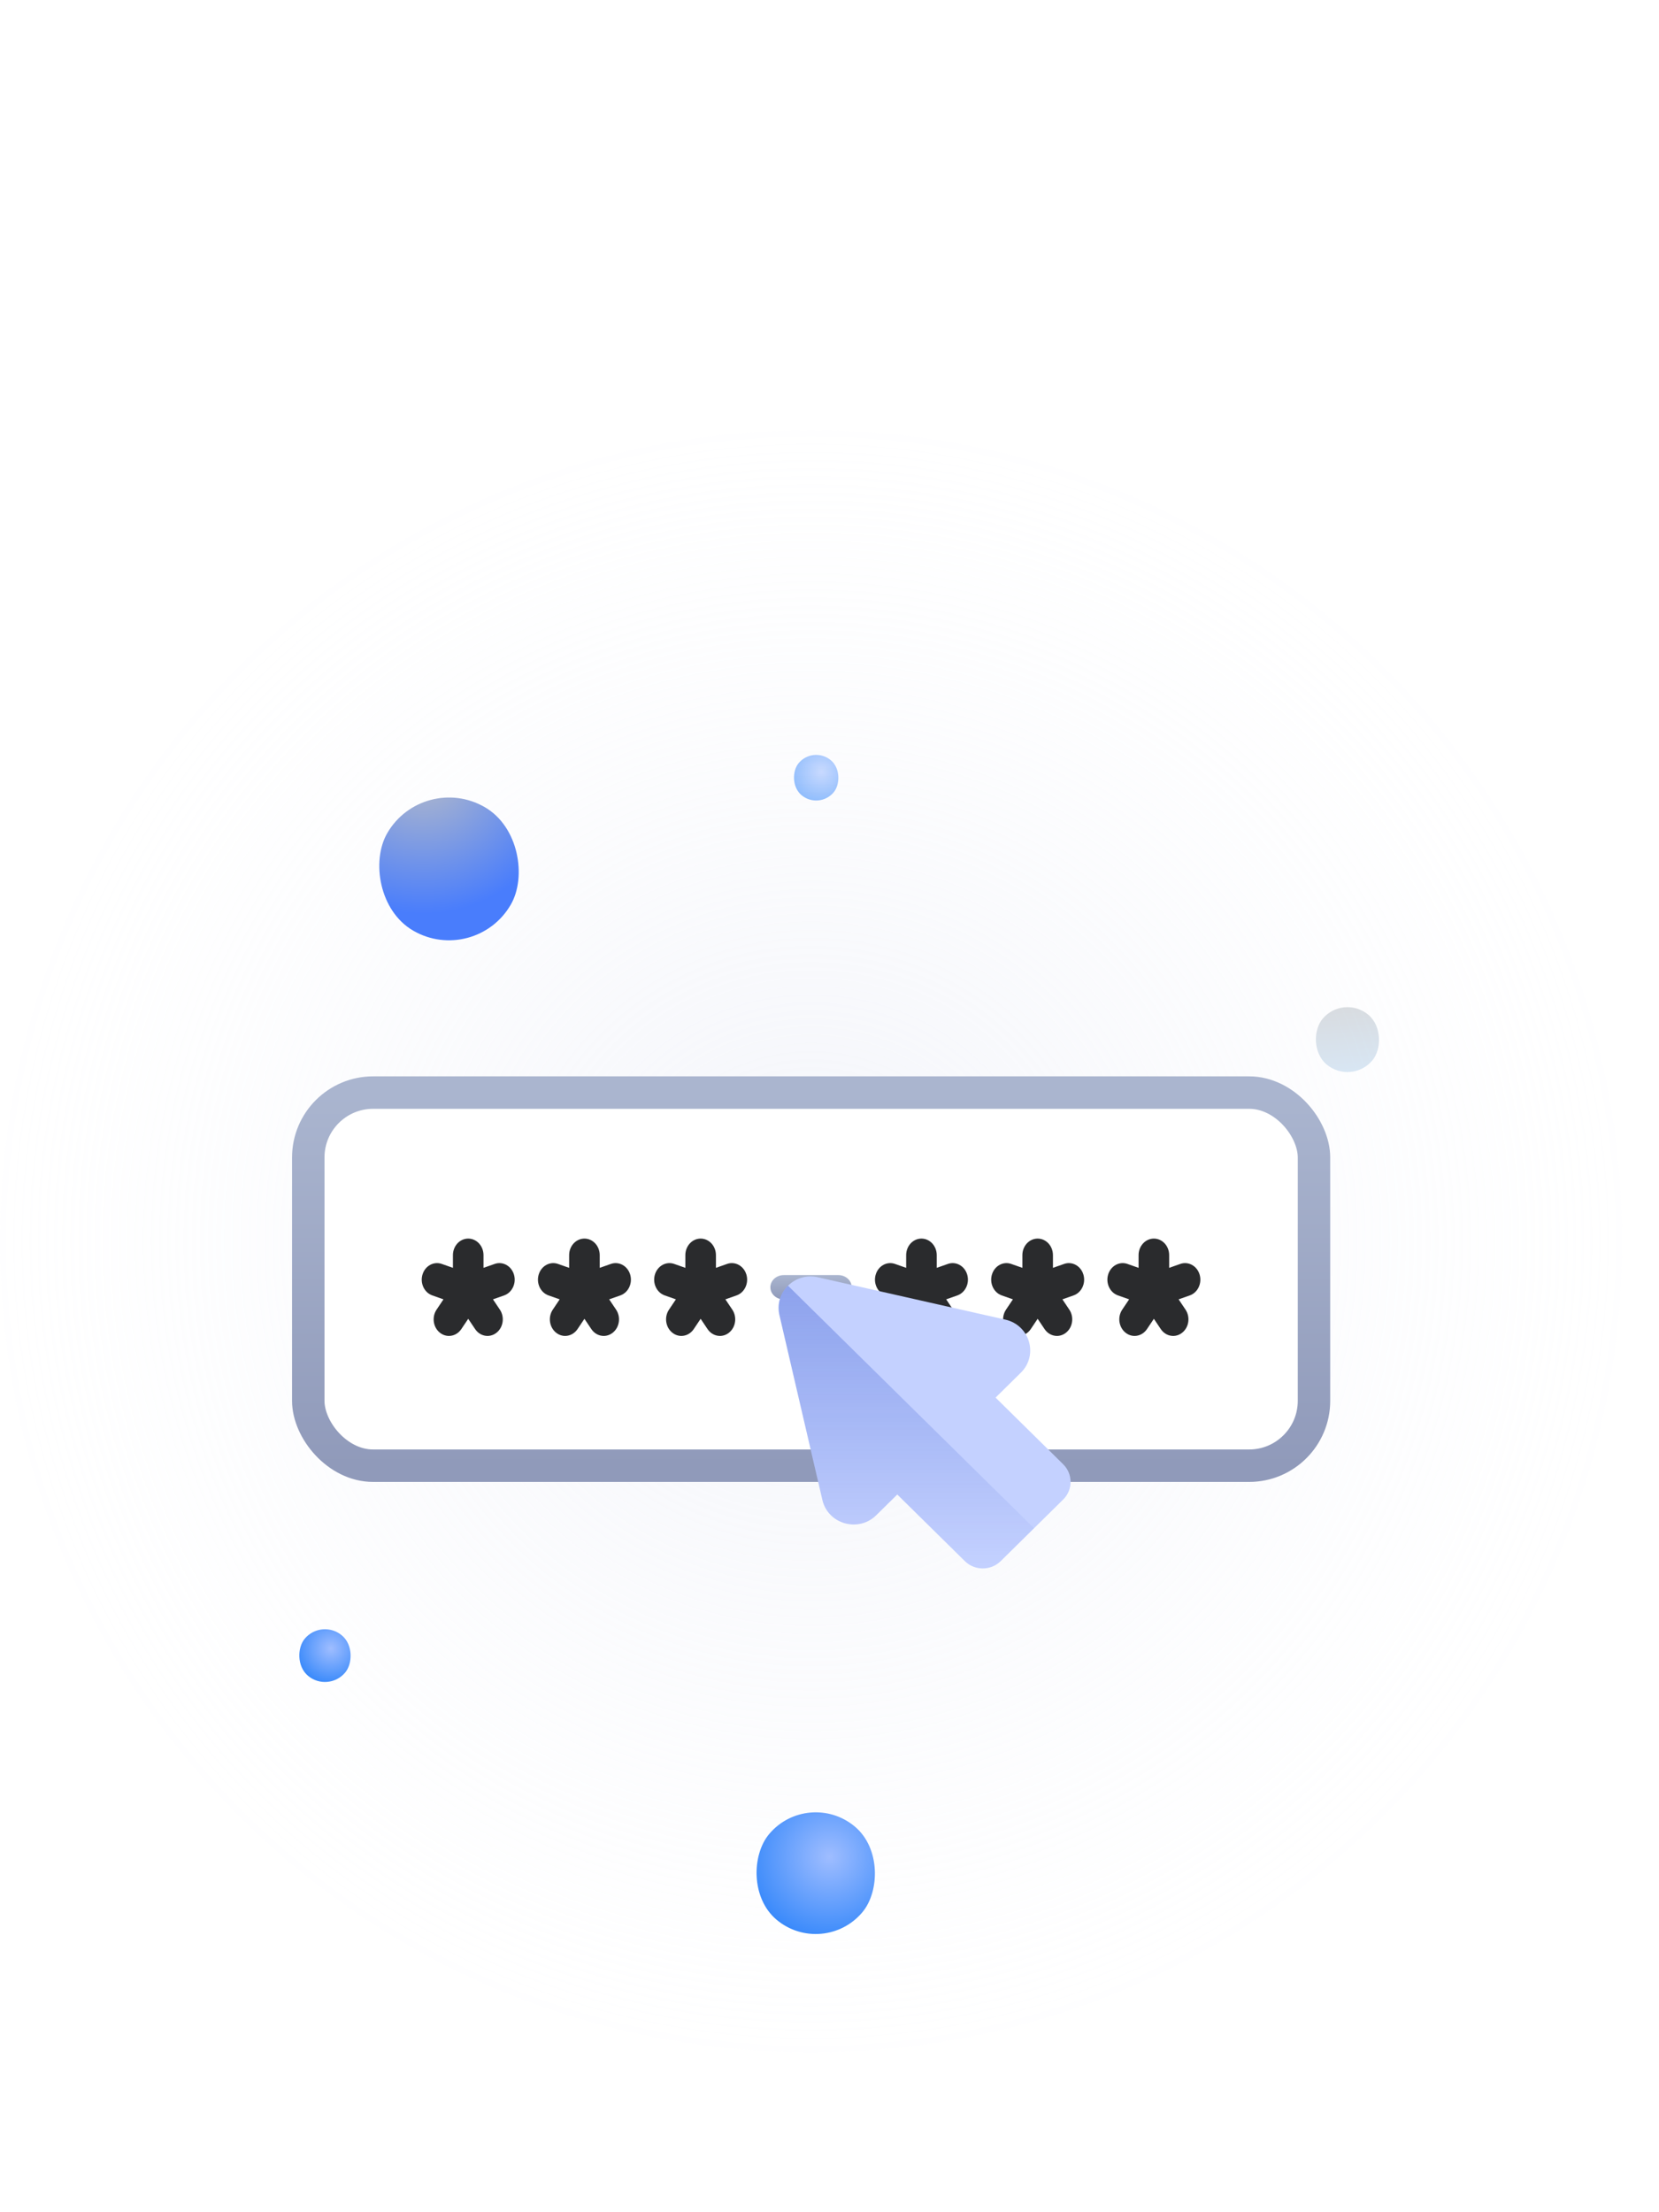 <svg width="135" height="180" viewBox="0 0 135 180" fill="none" xmlns="http://www.w3.org/2000/svg">
<path fill-rule="evenodd" clip-rule="evenodd" d="M132.001 100.999C132.001 137.45 102.452 166.999 66.001 166.999C29.55 166.999 0.001 137.45 0.001 100.999C0.001 64.548 29.55 34.999 66.001 34.999C102.452 34.999 132.001 64.548 132.001 100.999Z" fill="url(#paint0_radial_2122_22757)"/>
<g opacity="0.174" filter="url(#filter0_d_2122_22757)">
<rect x="109.324" y="74.93" width="5.28" height="5.28" rx="2.64" transform="rotate(40 109.324 74.93)" fill="url(#paint1_linear_2122_22757)"/>
</g>
<g filter="url(#filter1_d_2122_22757)">
<rect x="65.77" y="139.499" width="9.9" height="9.9" rx="4.95" transform="rotate(40 65.77 139.499)" fill="url(#paint2_radial_2122_22757)"/>
</g>
<g filter="url(#filter2_d_2122_22757)">
<rect x="26.18" y="125.749" width="4.29" height="4.29" rx="2.145" transform="rotate(40 26.18 125.749)" fill="url(#paint3_radial_2122_22757)"/>
</g>
<g opacity="0.554" filter="url(#filter3_d_2122_22757)">
<rect width="3.71" height="3.71" rx="1.855" transform="matrix(0.766 0.643 -0.643 0.766 66.188 43.8)" fill="url(#paint4_radial_2122_22757)"/>
</g>
<g filter="url(#filter4_d_2122_22757)">
<rect x="25.085" y="83.619" width="81.84" height="30.36" rx="5.28" fill="white"/>
<rect x="25.085" y="83.619" width="81.84" height="30.36" rx="5.28" stroke="url(#paint5_linear_2122_22757)" stroke-width="2.64"/>
<path d="M68.219 98.47H63.777C63.176 98.47 62.688 98.913 62.688 99.46C62.688 100.006 63.176 100.45 63.777 100.45H68.219C68.82 100.45 69.308 100.006 69.308 99.46C69.308 98.913 68.82 98.47 68.219 98.47Z" fill="url(#paint6_linear_2122_22757)"/>
<path d="M40.255 97.56L39.345 97.88V96.846C39.345 96.102 38.788 95.499 38.101 95.499C37.414 95.499 36.857 96.102 36.857 96.846V97.88L35.948 97.56C35.294 97.331 34.592 97.718 34.38 98.425C34.167 99.133 34.525 99.893 35.179 100.123L36.087 100.443L35.526 101.28C35.122 101.881 35.245 102.724 35.801 103.161C36.022 103.335 36.278 103.419 36.532 103.419C36.916 103.419 37.296 103.226 37.539 102.863L38.101 102.026L38.663 102.863C38.906 103.226 39.286 103.419 39.671 103.419C39.924 103.419 40.18 103.335 40.401 103.161C40.957 102.724 41.08 101.881 40.676 101.28L40.115 100.443L41.023 100.123C41.677 99.893 42.035 99.133 41.822 98.425C41.61 97.718 40.908 97.331 40.255 97.56Z" fill="#2A2B2D"/>
<path d="M49.711 97.56L48.802 97.88V96.846C48.802 96.102 48.245 95.499 47.558 95.499C46.871 95.499 46.313 96.102 46.313 96.846V97.88L45.404 97.56C44.751 97.331 44.049 97.718 43.836 98.425C43.624 99.133 43.982 99.893 44.635 100.123L45.544 100.443L44.983 101.28C44.578 101.881 44.702 102.724 45.258 103.161C45.479 103.335 45.734 103.419 45.988 103.419C46.373 103.419 46.752 103.226 46.996 102.863L47.558 102.026L48.12 102.863C48.363 103.226 48.742 103.419 49.127 103.419C49.381 103.419 49.637 103.335 49.858 103.161C50.414 102.724 50.537 101.881 50.133 101.28L49.571 100.443L50.48 100.123C51.134 99.893 51.492 99.133 51.279 98.425C51.067 97.718 50.365 97.331 49.711 97.56Z" fill="#2A2B2D"/>
<path d="M60.736 98.425C60.523 97.718 59.822 97.331 59.168 97.56L58.259 97.88V96.846C58.259 96.102 57.702 95.499 57.014 95.499C56.327 95.499 55.77 96.102 55.77 96.846V97.88L54.861 97.56C54.208 97.331 53.505 97.718 53.293 98.425C53.081 99.133 53.438 99.893 54.092 100.123L55.001 100.443L54.439 101.28C54.035 101.881 54.158 102.724 54.715 103.161C54.935 103.335 55.191 103.419 55.445 103.419C55.83 103.419 56.209 103.226 56.453 102.863L57.014 102.026L57.576 102.863C57.82 103.226 58.199 103.419 58.584 103.419C58.838 103.419 59.094 103.335 59.315 103.161C59.871 102.724 59.994 101.881 59.59 101.28L59.028 100.443L59.937 100.123C60.591 99.893 60.948 99.133 60.736 98.425Z" fill="#2A2B2D"/>
<path d="M77.136 97.56L76.227 97.88V96.846C76.227 96.102 75.669 95.499 74.982 95.499C74.295 95.499 73.738 96.102 73.738 96.846V97.88L72.829 97.56C72.175 97.331 71.473 97.718 71.261 98.425C71.049 99.133 71.406 99.893 72.06 100.123L72.969 100.443L72.407 101.28C72.003 101.881 72.126 102.724 72.682 103.161C72.903 103.335 73.159 103.419 73.413 103.419C73.797 103.419 74.177 103.226 74.42 102.863L74.982 102.026L75.544 102.863C75.787 103.226 76.167 103.419 76.552 103.419C76.805 103.419 77.061 103.335 77.282 103.161C77.838 102.724 77.962 101.881 77.558 101.28L76.996 100.443L77.905 100.123C78.558 99.893 78.916 99.133 78.704 98.425C78.491 97.718 77.789 97.331 77.136 97.56Z" fill="#2A2B2D"/>
<path d="M86.592 97.56L85.683 97.88V96.846C85.683 96.102 85.126 95.499 84.439 95.499C83.752 95.499 83.195 96.102 83.195 96.846V97.88L82.285 97.56C81.632 97.331 80.93 97.718 80.718 98.425C80.505 99.133 80.863 99.893 81.516 100.123L82.425 100.443L81.864 101.28C81.46 101.881 81.583 102.724 82.139 103.161C82.36 103.335 82.616 103.419 82.869 103.419C83.254 103.419 83.634 103.226 83.877 102.863L84.439 102.026L85.001 102.863C85.244 103.226 85.624 103.419 86.008 103.419C86.262 103.419 86.518 103.335 86.739 103.161C87.295 102.724 87.418 101.881 87.014 101.28L86.453 100.443L87.361 100.123C88.015 99.893 88.373 99.133 88.16 98.425C87.948 97.718 87.246 97.331 86.592 97.56Z" fill="#2A2B2D"/>
<path d="M97.617 98.425C97.405 97.718 96.703 97.331 96.049 97.56L95.14 97.88V96.846C95.14 96.102 94.583 95.499 93.896 95.499C93.209 95.499 92.651 96.102 92.651 96.846V97.88L91.742 97.56C91.089 97.331 90.386 97.718 90.174 98.425C89.962 99.133 90.32 99.893 90.973 100.123L91.882 100.443L91.32 101.28C90.916 101.881 91.04 102.724 91.596 103.161C91.817 103.335 92.072 103.419 92.326 103.419C92.711 103.419 93.091 103.226 93.334 102.863L93.896 102.026L94.458 102.863C94.701 103.226 95.081 103.419 95.465 103.419C95.719 103.419 95.975 103.335 96.196 103.161C96.752 102.724 96.875 101.881 96.471 101.28L95.909 100.443L96.818 100.123C97.472 99.893 97.829 99.133 97.617 98.425Z" fill="#2A2B2D"/>
</g>
<path d="M71.305 123.288L73.015 121.602L78.515 127.024C79.32 127.817 80.625 127.817 81.43 127.024L86.514 122.012C87.319 121.219 87.319 119.933 86.514 119.139L81.014 113.717L83.068 111.693C84.517 110.265 83.804 107.823 81.807 107.372L66.548 103.926C64.674 103.502 62.996 105.156 63.425 107.003L66.921 122.045C67.379 124.014 69.856 124.716 71.305 123.288Z" fill="#C4D1FF"/>
<g style="mix-blend-mode:overlay" opacity="0.3">
<path d="M71.305 123.287L73.015 121.601L78.515 127.022C79.32 127.816 80.625 127.816 81.43 127.022L84.144 124.347L64.123 104.612C63.523 105.203 63.211 106.078 63.425 107.002L66.921 122.044C67.379 124.013 69.856 124.715 71.305 123.287Z" fill="url(#paint7_linear_2122_22757)"/>
</g>
<g filter="url(#filter5_d_2122_22757)">
<rect x="34.412" y="54.801" width="11.615" height="11.615" rx="5.807" transform="rotate(30 34.412 54.801)" fill="url(#paint8_radial_2122_22757)"/>
</g>
<defs>
<filter id="filter0_d_2122_22757" x="85.23" y="60.169" width="48.84" height="48.84" filterUnits="userSpaceOnUse" color-interpolation-filters="sRGB">
<feFlood flood-opacity="0" result="BackgroundImageFix"/>
<feColorMatrix in="SourceAlpha" type="matrix" values="0 0 0 0 0 0 0 0 0 0 0 0 0 0 0 0 0 0 127 0" result="hardAlpha"/>
<feOffset dy="5.94"/>
<feGaussianBlur stdDeviation="10.89"/>
<feColorMatrix type="matrix" values="0 0 0 0 0.616 0 0 0 0 0.639 0 0 0 0 0.706 0 0 0 0.2 0"/>
<feBlend mode="normal" in2="BackgroundImageFix" result="effect1_dropShadow_2122_22757"/>
<feBlend mode="normal" in="SourceGraphic" in2="effect1_dropShadow_2122_22757" result="shape"/>
</filter>
<filter id="filter1_d_2122_22757" x="39.651" y="125.683" width="53.46" height="53.461" filterUnits="userSpaceOnUse" color-interpolation-filters="sRGB">
<feFlood flood-opacity="0" result="BackgroundImageFix"/>
<feColorMatrix in="SourceAlpha" type="matrix" values="0 0 0 0 0 0 0 0 0 0 0 0 0 0 0 0 0 0 127 0" result="hardAlpha"/>
<feOffset dy="5.94"/>
<feGaussianBlur stdDeviation="10.89"/>
<feColorMatrix type="matrix" values="0 0 0 0 0.616 0 0 0 0 0.639 0 0 0 0 0.706 0 0 0 0.2 0"/>
<feBlend mode="normal" in2="BackgroundImageFix" result="effect1_dropShadow_2122_22757"/>
<feBlend mode="normal" in="SourceGraphic" in2="effect1_dropShadow_2122_22757" result="shape"/>
</filter>
<filter id="filter2_d_2122_22757" x="2.519" y="110.786" width="47.85" height="47.85" filterUnits="userSpaceOnUse" color-interpolation-filters="sRGB">
<feFlood flood-opacity="0" result="BackgroundImageFix"/>
<feColorMatrix in="SourceAlpha" type="matrix" values="0 0 0 0 0 0 0 0 0 0 0 0 0 0 0 0 0 0 127 0" result="hardAlpha"/>
<feOffset dy="5.94"/>
<feGaussianBlur stdDeviation="10.89"/>
<feColorMatrix type="matrix" values="0 0 0 0 0.616 0 0 0 0 0.639 0 0 0 0 0.706 0 0 0 0.2 0"/>
<feBlend mode="normal" in2="BackgroundImageFix" result="effect1_dropShadow_2122_22757"/>
<feBlend mode="normal" in="SourceGraphic" in2="effect1_dropShadow_2122_22757" result="shape"/>
</filter>
<filter id="filter3_d_2122_22757" x="2.723" y="-0.415" width="127.385" height="127.386" filterUnits="userSpaceOnUse" color-interpolation-filters="sRGB">
<feFlood flood-opacity="0" result="BackgroundImageFix"/>
<feColorMatrix in="SourceAlpha" type="matrix" values="0 0 0 0 0 0 0 0 0 0 0 0 0 0 0 0 0 0 127 0" result="hardAlpha"/>
<feOffset dy="16.865"/>
<feGaussianBlur stdDeviation="30.919"/>
<feColorMatrix type="matrix" values="0 0 0 0 0.616 0 0 0 0 0.639 0 0 0 0 0.706 0 0 0 0.2 0"/>
<feBlend mode="normal" in2="BackgroundImageFix" result="effect1_dropShadow_2122_22757"/>
<feBlend mode="normal" in="SourceGraphic" in2="effect1_dropShadow_2122_22757" result="shape"/>
</filter>
<filter id="filter4_d_2122_22757" x="13.205" y="77.019" width="105.6" height="54.12" filterUnits="userSpaceOnUse" color-interpolation-filters="sRGB">
<feFlood flood-opacity="0" result="BackgroundImageFix"/>
<feColorMatrix in="SourceAlpha" type="matrix" values="0 0 0 0 0 0 0 0 0 0 0 0 0 0 0 0 0 0 127 0" result="hardAlpha"/>
<feOffset dy="5.28"/>
<feGaussianBlur stdDeviation="5.28"/>
<feColorMatrix type="matrix" values="0 0 0 0 0 0 0 0 0 0 0 0 0 0 0 0 0 0 0.06 0"/>
<feBlend mode="normal" in2="BackgroundImageFix" result="effect1_dropShadow_2122_22757"/>
<feBlend mode="normal" in="SourceGraphic" in2="effect1_dropShadow_2122_22757" result="shape"/>
</filter>
<filter id="filter5_d_2122_22757" x="1.519" y="35.682" width="70.037" height="70.037" filterUnits="userSpaceOnUse" color-interpolation-filters="sRGB">
<feFlood flood-opacity="0" result="BackgroundImageFix"/>
<feColorMatrix in="SourceAlpha" type="matrix" values="0 0 0 0 0 0 0 0 0 0 0 0 0 0 0 0 0 0 127 0" result="hardAlpha"/>
<feOffset dy="7.966"/>
<feGaussianBlur stdDeviation="14.605"/>
<feColorMatrix type="matrix" values="0 0 0 0 0.616 0 0 0 0 0.639 0 0 0 0 0.706 0 0 0 0.2 0"/>
<feBlend mode="normal" in2="BackgroundImageFix" result="effect1_dropShadow_2122_22757"/>
<feBlend mode="normal" in="SourceGraphic" in2="effect1_dropShadow_2122_22757" result="shape"/>
</filter>
<radialGradient id="paint0_radial_2122_22757" cx="0" cy="0" r="1" gradientUnits="userSpaceOnUse" gradientTransform="translate(65.992 100.998) rotate(90) scale(66)">
<stop stop-color="#E0E4F2" stop-opacity="0.4"/>
<stop offset="1" stop-color="#F2F4FB" stop-opacity="0.01"/>
</radialGradient>
<linearGradient id="paint1_linear_2122_22757" x1="106.54" y1="77.454" x2="111.889" y2="82.885" gradientUnits="userSpaceOnUse">
<stop stop-color="#2B2E34"/>
<stop offset="1" stop-color="#2B87DA"/>
</linearGradient>
<radialGradient id="paint2_radial_2122_22757" cx="0" cy="0" r="1" gradientUnits="userSpaceOnUse" gradientTransform="translate(70.721 142.718) rotate(60.726) scale(10.123)">
<stop stop-color="#9FBDFF"/>
<stop offset="1" stop-color="#056FF8"/>
</radialGradient>
<radialGradient id="paint3_radial_2122_22757" cx="0" cy="0" r="1" gradientUnits="userSpaceOnUse" gradientTransform="translate(28.325 127.144) rotate(60.726) scale(4.387)">
<stop stop-color="#9FBDFF"/>
<stop offset="1" stop-color="#056FF8"/>
</radialGradient>
<radialGradient id="paint4_radial_2122_22757" cx="0" cy="0" r="1" gradientUnits="userSpaceOnUse" gradientTransform="translate(1.855 1.206) rotate(60.726) scale(3.793 3.793)">
<stop stop-color="#9FBDFF"/>
<stop offset="1" stop-color="#056FF8"/>
</radialGradient>
<linearGradient id="paint5_linear_2122_22757" x1="106.925" y1="113.979" x2="106.925" y2="83.619" gradientUnits="userSpaceOnUse">
<stop stop-color="#909ABA"/>
<stop offset="1" stop-color="#AAB5CF"/>
</linearGradient>
<linearGradient id="paint6_linear_2122_22757" x1="69.308" y1="100.45" x2="69.308" y2="98.47" gradientUnits="userSpaceOnUse">
<stop stop-color="#909ABA"/>
<stop offset="1" stop-color="#AAB5CF"/>
</linearGradient>
<linearGradient id="paint7_linear_2122_22757" x1="73.751" y1="104.612" x2="73.751" y2="127.617" gradientUnits="userSpaceOnUse">
<stop stop-color="#0A33C1"/>
<stop offset="1" stop-color="#0A33C1" stop-opacity="0"/>
</linearGradient>
<radialGradient id="paint8_radial_2122_22757" cx="0" cy="0" r="1" gradientUnits="userSpaceOnUse" gradientTransform="translate(34.26 54.47) rotate(90) scale(11.946 11.946)">
<stop stop-color="#B9BDC7"/>
<stop offset="1" stop-color="#497DFC"/>
</radialGradient>
</defs>
</svg>
